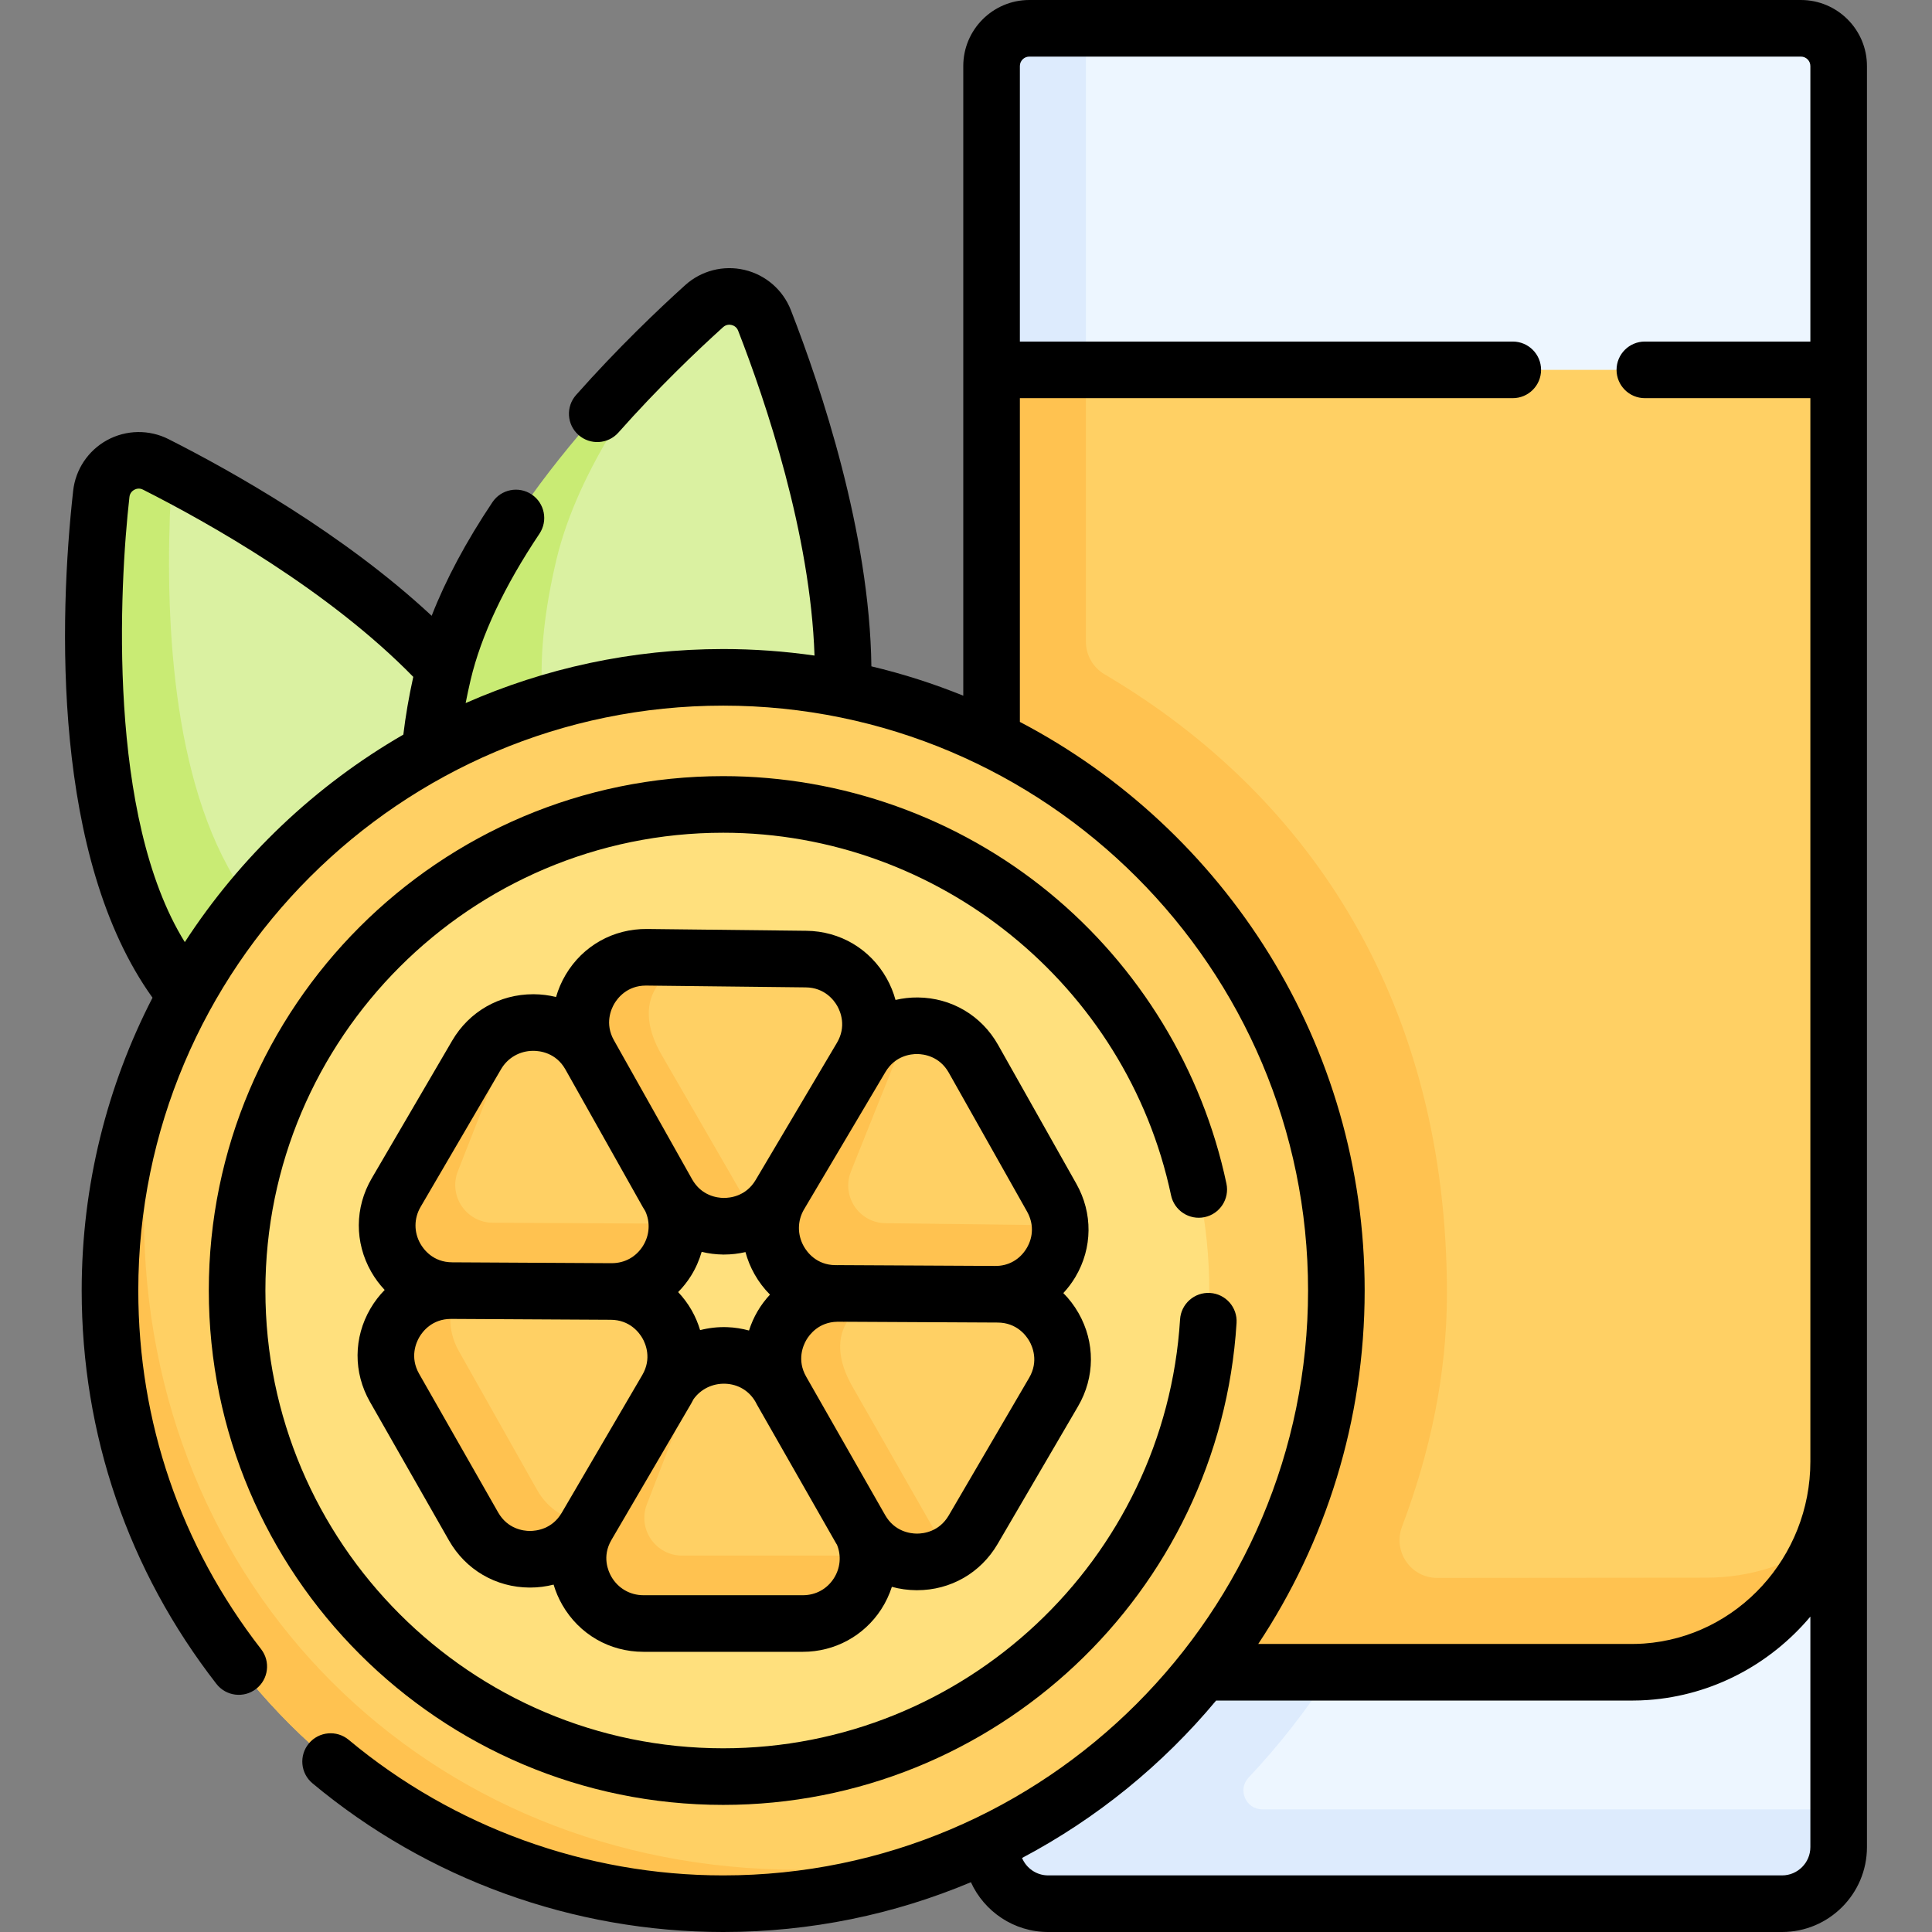 <svg id="Capa_1" enable-background="new 0 0 512 512" height="512" viewBox="0 0 512 512" width="512" xmlns="http://www.w3.org/2000/svg"><rect x="0" y="0" width="512" height="512" fill="#808080" stroke="none"/><g><g id="_x3C_Group_x3E__12_"><path d="m462.266 499.5h-174.488c-8.284 0-15-6.716-15-15v-457c0-5.523 4.477-10 10-10l5-10h189.488c5.523 0 10 4.477 10 10v80.516l-10 108.644 10 175.915v96.925l-10 5c0 8.284-6.716 15-15 15z" fill="#edf6ff"/><path d="m334.534 479.5c-4.365 0-6.656-5.221-3.663-8.398 32.258-34.233 52.036-80.352 52.036-131.102 0-70.583-38.24-132.225-95.128-165.364v-167.136h-15c-5.523 0-10 4.477-10 10v80.516l10 64.403-10 43.667v267.829 15.585c0 8.284 6.716 15 15 15h11.467 183.021c8.284 0 15-6.716 15-15v-10z" fill="#ddebfd"/><path d="m487.265 98.016h-199.487l-12 3v224.613c0 28.419-3.43 107.535 54.539 107.535l101.983-.065c23.111-.015 42.886-4.283 51.012-24.487 2.55-6.339 3.953-13.262 3.953-20.513z" fill="#ffd064"/><path d="m483.354 408.466c-8.835 6.066-19.527 9.625-31.053 9.632l-71.421.065c-7.022 0-11.812-7.03-9.326-13.597 7.345-19.401 11.901-40.163 11.901-61.748 0-76.007-35.288-131.437-90.735-164.117-3.055-1.801-4.942-5.071-4.942-8.618v-72.067h-25v65.999 45.055 116.558c0 28.419 3.721 56.716 11.069 84.169v.001c4.129 15.428 15.981 27.169 30.725 31.523.004.001.008.002.011.003 4.786 1.632 12.138 1.838 12.734 1.838h35.299 80.11c.026-.026.049-.049.075-.075 22.948-.218 42.52-14.49 50.553-34.621z" fill="#ffc250"/><path d="m133.663 198.737c-7.844-14.398-20.646-27.601-34.66-39.005v-.002c-18.574-15.115-39.279-27.066-53.394-34.439-1.522-.795-10.963 14.218-10.963 14.218s-3.788 73.738 15.574 109.277c25.771 47.301 45.951 53.559 71.724 39.518 16.479-8.978 14.286-12.898 3.826-26.92.515.135 1.027.277 1.549.4 5.998 1.419 11.951 1.954 17.73 1.435 5.932-15.601 3.717-36.761-11.386-64.482z" fill="#daf1a1"/><path d="m141.944 268.305c-25.773 14.042-55.842 8.583-81.613-38.717-16.329-29.971-16.667-75.185-14.723-104.294-1.519-.793-2.97-1.54-4.326-2.225-6.238-3.155-13.711.917-14.442 7.869-2.75 26.137-5.871 83.112 13.491 118.651 25.771 47.301 55.84 52.759 81.613 38.717 9.181-5.002 16.563-11.816 21.117-20.639-.372.211-.738.431-1.117.638z" fill="#c9eb74"/><path d="m220.849 202.935c-12.4 52.419-44.757 45.852-49.097 45.852-29.35 0-53.591-23.837-41.191-76.255 9.317-39.384 37.447-71.915 56-91.202l.955-.929c5.196-3.714 12.699-1.622 15.092 4.521 9.537 24.489 27.558 78.629 18.241 118.013z" fill="#daf1a1"/><path d="m182.319 231.785c-28.562-6.756-47.3-30.898-34.9-83.316 5.73-24.224 23.208-48.797 40.351-68.232-.402.269-.794.562-1.168.899-19.499 17.62-59.867 57.948-69.183 97.333-12.4 52.419 6.339 76.56 34.9 83.316 22.614 5.349 44.603-1.809 58.936-31.037-9.123 3.319-18.968 3.395-28.936 1.037z" fill="#c9eb74"/><circle cx="191.651" cy="342" fill="#ffe07d" r="142.234"/><path d="m191.651 179.5c-89.746 0-162.5 72.754-162.5 162.5s72.754 162.5 162.5 162.5 162.5-72.754 162.5-162.5-72.753-162.5-162.5-162.5zm0 291.317c-71.143 0-128.817-57.673-128.817-128.817s57.673-128.817 128.817-128.817 128.817 57.674 128.817 128.817-57.673 128.817-128.817 128.817z" fill="#ffd064"/><g><path d="m211.643 495.5c-98.578 0-173.492-74.914-173.492-173.492 0-13.707 1.55-32.052 4.475-44.872-8.66 19.87-13.475 41.803-13.475 64.864 0 89.746 72.754 162.5 162.5 162.5 23.061 0 44.994-4.814 64.864-13.475-12.82 2.925-31.164 4.475-44.872 4.475z" fill="#ffc250"/></g><g fill="#ffd064"><path d="m176.234 367.784-21.138 36.613c-6.633 11.489 1.658 25.851 14.925 25.851h42.277c13.267 0 21.558-14.362 14.925-25.851l-21.138-36.613c-6.634-11.49-23.217-11.49-29.851 0z"/><path d="m206.579 316.607 21.116-36.575c6.633-11.489-1.658-25.851-14.925-25.851h-42.233c-13.267 0-21.558 14.361-14.925 25.851l21.116 36.575c6.634 11.489 23.218 11.489 29.851 0z"/><path d="m162.045 341.766-42.274-.439c-13.266-.138-21.706 14.137-15.193 25.694l20.757 36.83c6.514 11.558 23.096 11.73 29.848.31l21.518-36.391c6.752-11.419-1.39-25.866-14.656-26.004z"/><path d="m220.937 342.297 42.23.439c13.266.138 21.706-14.137 15.193-25.694l-20.735-36.792c-6.514-11.558-23.096-11.73-29.848-.31l-21.495 36.353c-6.753 11.42 1.389 25.867 14.655 26.004z"/><path d="m177.109 316.438-20.948-36.722c-6.574-11.523-23.157-11.609-29.849-.155l-21.328 36.503c-6.693 11.455 1.524 25.859 14.791 25.928l42.276.219c13.266.068 21.631-14.25 15.058-25.773z"/><path d="m206.235 368.033 20.927 36.683c6.574 11.523 23.157 11.609 29.849.155l21.305-36.465c6.693-11.455-1.524-25.859-14.791-25.928l-42.232-.219c-13.266-.068-21.632 14.251-15.058 25.774z"/></g><path d="m228.298 412.247h-47.539c-7.025 0-11.86-7.053-9.327-13.606l15.007-38.819c-4.077 1.143-7.797 3.792-10.204 7.961l-21.138 36.613c-6.633 11.489 1.658 25.851 14.925 25.851h42.277c10.351 0 17.672-8.743 17.24-18.043-.41.028-.823.043-1.241.043z" fill="#ffc250"/><path d="m178.136 324.286-47.539-.247c-7.025-.037-11.824-7.115-9.256-13.654l15.209-38.74c-4.083 1.122-7.816 3.751-10.245 7.908l-21.329 36.502c-6.693 11.455 1.524 25.859 14.79 25.928l42.276.22c10.351.054 17.718-8.651 17.334-17.953-.408.025-.822.038-1.24.036z" fill="#ffc250"/><path d="m196.729 316.607-21.116-36.575c-9.818-16.436 1.658-25.851 14.925-25.851h-20c-13.267 0-21.558 14.362-14.925 25.851l21.116 36.575c5.328 9.228 17.07 11.037 24.925 5.442-1.925-1.372-3.619-3.181-4.925-5.442z" fill="#ffc250"/><path d="m280.585 324.72-45.911-.556c-7.025-.085-11.774-7.196-9.162-13.718l15.581-38.895c-5.221.452-10.27 3.236-13.317 8.389l-21.495 36.353c-6.752 11.42 1.39 25.867 14.655 26.004l42.23.439c10.408.108 17.842-8.654 17.419-18.016z" fill="#ffc250"/><path d="m247.162 404.717-20.927-36.683c-9.291-15.586 1.042-24.49 13.223-25.679l-18.165-.094c-13.266-.069-21.632 14.25-15.059 25.773l20.927 36.683c5.297 9.284 17.088 11.138 24.971 5.519-1.947-1.387-3.66-3.222-4.97-5.519z" fill="#ffc250"/><path d="m142.335 394.851-20.757-36.83c-3.138-5.568-2.798-11.763-.127-16.677l-1.68-.017c-13.266-.138-21.706 14.137-15.193 25.694l20.757 36.83c6.514 11.557 23.096 11.73 29.848.31l.377-.638c-5.242-.537-10.27-3.428-13.225-8.672z" fill="#ffc250"/></g><g><path d="m477.266 0h-204.488c-9.649 0-17.5 7.851-17.5 17.5v166.865c-7.845-3.178-15.978-5.789-24.351-7.776-.453-35.441-13.362-73.928-21.331-94.389-2.087-5.357-6.674-9.345-12.271-10.669-5.595-1.325-11.485.187-15.751 4.041-7.125 6.438-17.923 16.714-28.908 29.106-2.748 3.1-2.462 7.84.637 10.587 3.1 2.748 7.84 2.462 10.587-.637 10.529-11.878 20.897-21.744 27.74-27.927.842-.761 1.767-.687 2.241-.573.476.112 1.335.459 1.747 1.516 7.361 18.9 19.156 53.869 20.239 86.088-7.91-1.133-15.989-1.731-24.207-1.731-24.261 0-47.346 5.12-68.247 14.318.395-2.011.822-4.046 1.314-6.123 2.789-11.792 8.927-24.831 18.245-38.756 2.303-3.443 1.38-8.101-2.063-10.404s-8.101-1.379-10.404 2.063c-6.964 10.409-12.345 20.481-16.096 30.094-23.315-21.72-52.951-38.329-69.732-46.816-5.13-2.594-11.208-2.5-16.259.251-5.051 2.752-8.426 7.808-9.027 13.525-3.778 33.948-5.537 97.207 21.039 134.249-11.992 23.277-18.77 49.661-18.77 77.599 0 38.15 12.347 74.199 35.707 104.249 2.542 3.27 7.254 3.86 10.524 1.318s3.86-7.254 1.318-10.524c-21.293-27.394-32.548-60.259-32.548-95.044 0-85.467 69.533-155 155-155s155 69.533 155 155-69.533 155-155 155c-36.225 0-71.466-12.758-99.233-35.924-3.181-2.654-7.91-2.227-10.563.954s-2.227 7.91.954 10.563c30.458 25.412 69.112 39.407 108.842 39.407 23.26 0 45.441-4.7 65.65-13.193 3.548 7.774 11.389 13.193 20.477 13.193h194.488c12.407 0 22.5-10.093 22.5-22.5v-472c0-9.649-7.851-17.5-17.5-17.5zm-428.289 249.669c-20.637-33.235-17.342-94.364-14.677-117.948.119-1.128.856-1.688 1.285-1.922s1.3-.551 2.313-.038c17.381 8.79 49.173 26.657 71.622 49.614-1.171 5.296-2.048 10.417-2.63 15.305-23.373 13.5-43.247 32.404-57.913 54.989zm221.301-58.356v-85.797h130.622c4.142 0 7.5-3.358 7.5-7.5s-3.358-7.5-7.5-7.5h-130.622v-73.016c0-1.378 1.122-2.5 2.5-2.5h204.488c1.378 0 2.5 1.122 2.5 2.5v73.016h-43.863c-4.142 0-7.5 3.358-7.5 7.5s3.358 7.5 7.5 7.5h43.863v281.812c0 25.3-19.371 46.485-44.098 48.229-1.008.071-1.998.107-2.942.107h-99.279c17.812-26.876 28.204-59.077 28.204-93.664 0-65.386-37.112-122.259-91.373-150.687zm209.488 298.187c0 4.136-3.364 7.5-7.5 7.5h-194.488c-3.115 0-5.79-1.909-6.922-4.618 19.761-10.45 37.227-24.675 51.428-41.718h110.443c1.294 0 2.639-.048 3.997-.144 17.241-1.216 32.501-9.579 43.043-22.1v61.08z"/><path d="m319.232 322.556c4.052-.857 6.643-4.837 5.786-8.89-6.367-30.11-23.053-57.5-46.983-77.124-24.267-19.9-54.945-30.859-86.383-30.859-75.165 0-136.316 61.151-136.316 136.316s61.151 136.316 136.316 136.316c71.828 0 131.587-56.1 136.049-127.716.258-4.134-2.885-7.694-7.019-7.952-4.121-.261-7.694 2.885-7.952 7.019-3.971 63.729-57.154 113.649-121.079 113.649-66.894 0-121.316-54.422-121.316-121.316s54.422-121.316 121.316-121.316c57.001 0 106.918 40.41 118.691 96.086.857 4.052 4.834 6.64 8.89 5.787z"/><path d="m98.044 371.508 20.938 36.728c4.428 7.768 12.411 12.435 21.353 12.484h.142c2.144 0 4.233-.272 6.234-.784.553 1.853 1.318 3.668 2.321 5.404 4.485 7.769 12.516 12.407 21.48 12.407h42.276c8.407 0 16.157-4.203 20.731-11.242 1.227-1.888 2.167-3.9 2.835-5.978 2.093.576 4.287.883 6.544.895h.134c8.888 0 16.861-4.575 21.35-12.256l21.306-36.465c4.511-7.721 4.559-16.967.128-24.733-1.125-1.972-2.481-3.742-4.022-5.289 1.204-1.296 2.289-2.729 3.22-4.303 4.531-7.663 4.618-16.883.232-24.664l-20.735-36.792c-4.388-7.787-12.335-12.49-21.258-12.583-2.033-.019-4.018.213-5.932.657-.535-1.96-1.31-3.88-2.343-5.717-4.383-7.794-12.337-12.507-21.279-12.609l-42.23-.478c-8.923-.082-17 4.431-21.559 12.124-1.119 1.888-1.965 3.87-2.547 5.9-1.899-.464-3.873-.722-5.902-.733-.046 0-.091 0-.136 0-8.959 0-16.985 4.59-21.489 12.297l-21.328 36.503c-4.515 7.729-4.561 16.987-.123 24.766 1.01 1.771 2.213 3.371 3.561 4.802-1.428 1.455-2.698 3.1-3.766 4.927-4.514 7.718-4.565 16.964-.136 24.732zm42.372 34.212c-1.69-.009-5.891-.506-8.403-4.913l-20.938-36.728c-2.512-4.407-.8-8.275.053-9.734.85-1.453 3.363-4.821 8.394-4.821h.062l42.276.231c5.072.028 7.566 3.445 8.403 4.913.836 1.468 2.506 5.355-.054 9.733l-21.338 36.497c-2.559 4.38-6.774 4.819-8.455 4.822zm57.139-73.904c.541 2.006 1.335 3.971 2.395 5.852 1.141 2.025 2.526 3.836 4.102 5.419-1.24 1.333-2.357 2.811-3.309 4.441-.954 1.632-1.696 3.335-2.25 5.075-1.858-.513-3.792-.822-5.779-.891-2.464-.087-4.873.193-7.177.785-.54-1.8-1.278-3.564-2.242-5.255-1.015-1.781-2.225-3.389-3.582-4.826 1.262-1.282 2.405-2.706 3.388-4.276 1.267-2.024 2.209-4.177 2.846-6.391 1.825.443 3.718.695 5.662.717.099.001.195.001.293.001 1.938-.001 3.828-.231 5.653-.651zm23.384 86.517c-1.823 2.806-4.794 4.415-8.152 4.415h-42.277c-3.542 0-6.715-1.834-8.49-4.907-.843-1.46-2.531-5.326-.012-9.69.002-.004.004-.008.006-.013l21.143-36.163c.231-.395.443-.797.651-1.2 1.917-2.665 5.027-4.182 8.383-4.072 3.404.119 6.323 1.861 8.01 4.781.137.26.265.522.411.778l20.927 36.684c.087.152.183.294.273.444 1.197 2.915.886 6.236-.873 8.943zm51.796-53.2-21.306 36.465c-2.536 4.34-6.688 4.824-8.408 4.824-.016 0-.032 0-.047 0-1.69-.009-5.891-.504-8.404-4.91l-20.927-36.684c-2.514-4.406-.802-8.275.05-9.734.838-1.434 3.302-4.729 8.204-4.815l1.803.006h.026c.033 0 .066-.005.099-.005l40.555.21c5.072.026 7.567 3.442 8.404 4.91.838 1.468 2.509 5.354-.049 9.733zm-21.293-80.85 20.735 36.792c1.749 3.103 1.721 6.626-.076 9.665-1.805 3.053-4.902 4.83-8.476 4.745-.001 0-.001 0-.002 0l-41.397-.214c-.083 0-.165.007-.248.008l-.608-.002c-5.038-.052-7.52-3.496-8.353-4.974-1.753-3.112-1.724-6.79.079-9.839.009-.016.016-.033.026-.049.015-.025.032-.048.047-.073l21.448-36.198c.005-.008.011-.015.015-.023 2.584-4.372 6.765-4.81 8.464-4.785 1.681.017 5.858.534 8.346 4.947zm-88.628-18.323c.854-1.441 3.369-4.772 8.356-4.772h.127l42.23.478c5.072.058 7.546 3.489 8.375 4.962.828 1.473 2.475 5.369-.111 9.733l-21.528 36.333c-2.585 4.362-6.805 4.78-8.484 4.771-1.69-.019-5.888-.541-8.375-4.962l-20.701-36.811c-2.486-4.42-.751-8.278.111-9.732zm-51.355 53.888 21.328-36.502c1.782-3.049 4.972-4.865 8.542-4.865h.055c1.701.009 5.925.501 8.417 4.869.002.004.005.007.007.011l20.524 36.496c.215.382.445.749.676 1.116 1.365 2.964 1.148 6.385-.618 9.207-1.821 2.909-4.826 4.573-8.25 4.573-.031 0-.062 0-.095 0-.031 0-.062.004-.093.005-.003 0-.005 0-.008 0l-42.096-.23c-.015 0-.029-.002-.044-.002-5.059-.026-7.553-3.442-8.39-4.91-1.752-3.071-1.735-6.722.045-9.768z"/></g></g></svg>